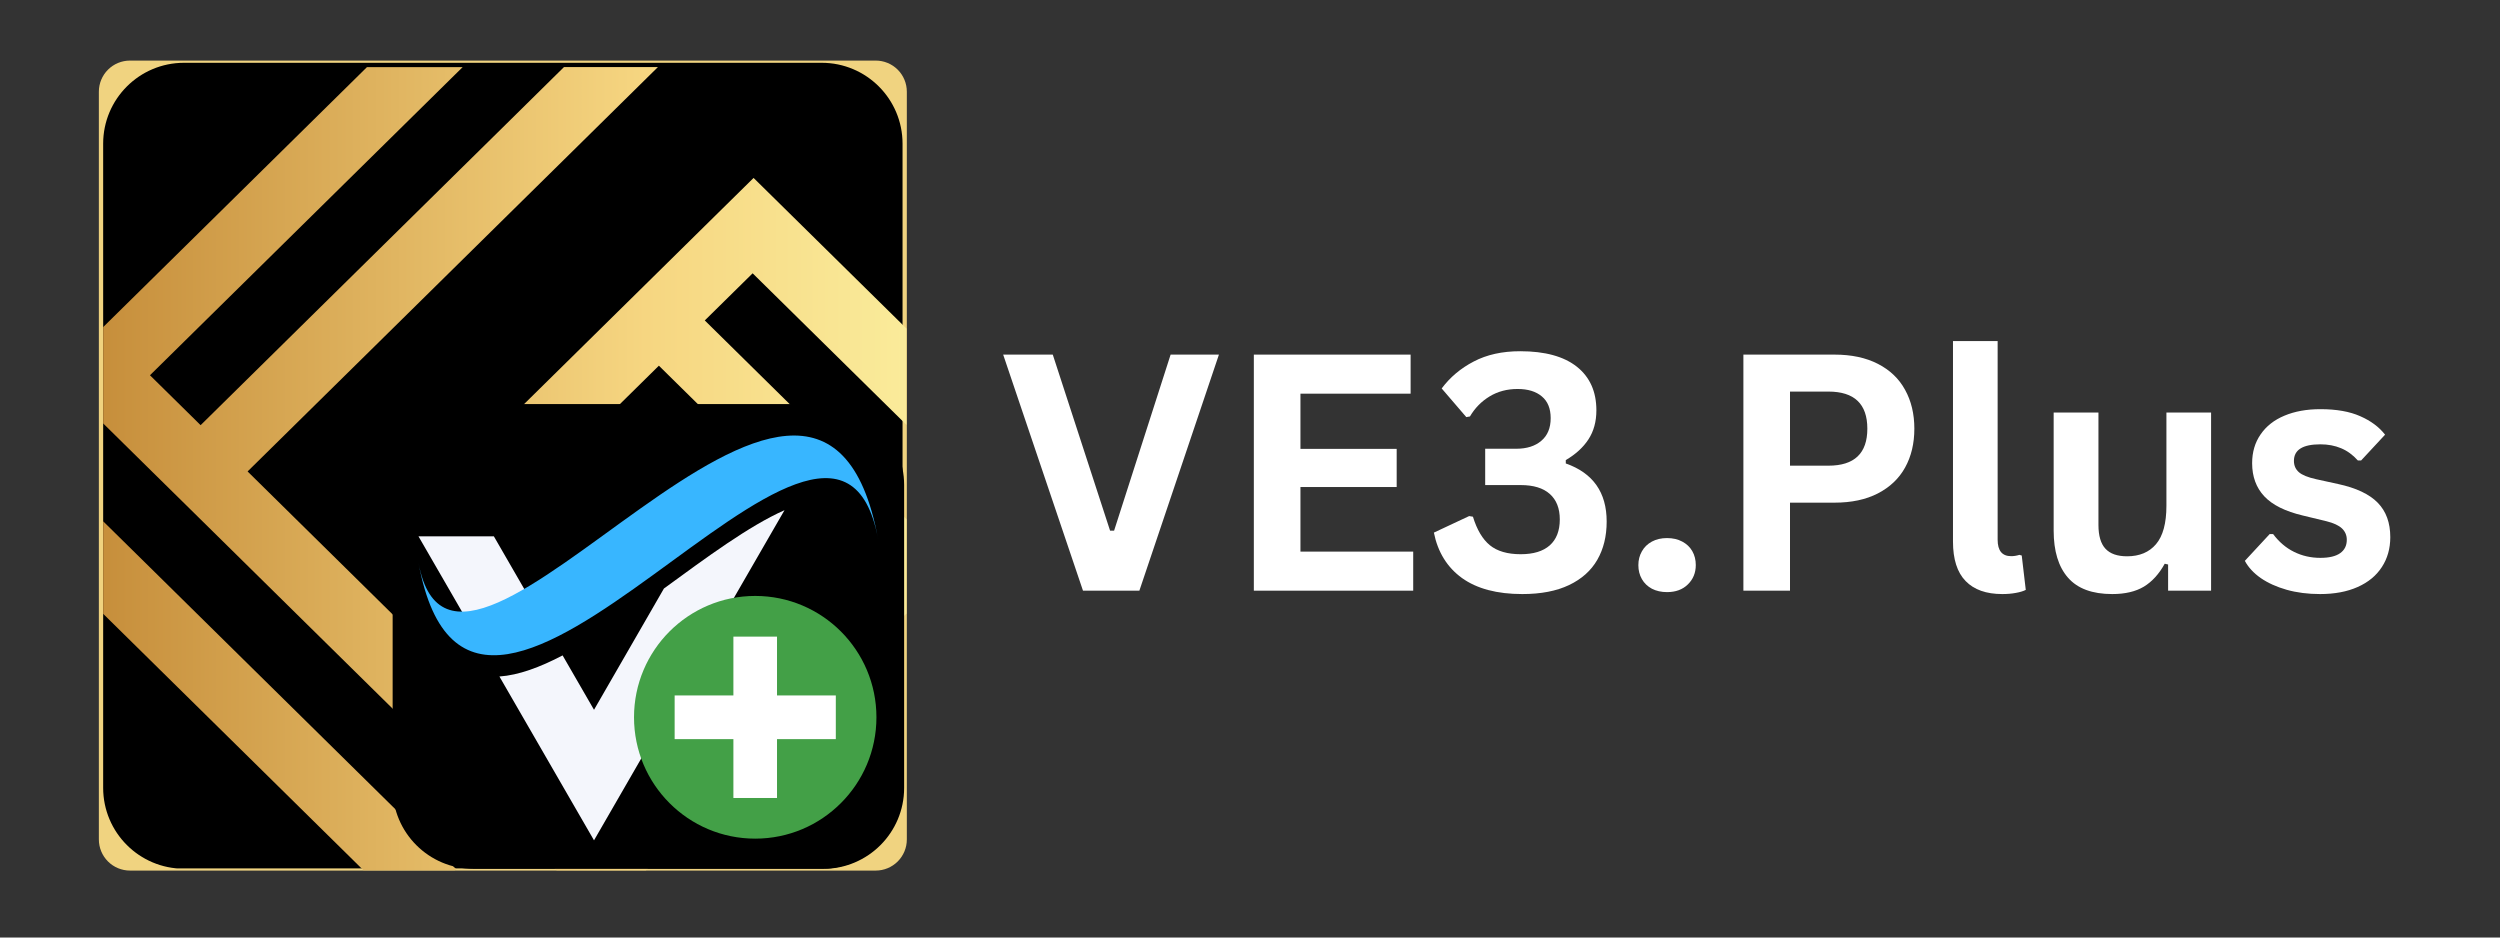 <svg xmlns="http://www.w3.org/2000/svg" xmlns:xlink="http://www.w3.org/1999/xlink" width="400" zoomAndPan="magnify" viewBox="0 0 300 112.5" height="150" preserveAspectRatio="xMidYMid meet" version="1.0"><rect x="0" y="0" width="300" height="112.5" fill="#333333" stroke="none"/><defs><g/><clipPath id="824a220fde"><path d="M 11.863 7.27 L 108.82 7.27 L 108.82 104.605 L 11.863 104.605 Z M 11.863 7.27 " clip-rule="nonzero"/></clipPath><clipPath id="0c6bdc1744"><path d="M 15.598 7.27 L 105.086 7.27 C 106.078 7.27 107.027 7.664 107.727 8.363 C 108.426 9.062 108.82 10.012 108.82 11.004 L 108.82 100.734 C 108.82 101.727 108.426 102.676 107.727 103.375 C 107.027 104.074 106.078 104.469 105.086 104.469 L 15.598 104.469 C 14.605 104.469 13.656 104.074 12.957 103.375 C 12.258 102.676 11.863 101.727 11.863 100.734 L 11.863 11.004 C 11.863 10.012 12.258 9.062 12.957 8.363 C 13.656 7.664 14.605 7.27 15.598 7.27 Z M 15.598 7.27 " clip-rule="nonzero"/></clipPath><clipPath id="5e5fbac923"><path d="M 12.379 7.535 L 108.305 7.535 L 108.305 104.586 L 12.379 104.586 Z M 12.379 7.535 " clip-rule="nonzero"/></clipPath><clipPath id="9263f94c4f"><path d="M 22.086 7.535 L 98.598 7.535 C 103.961 7.535 108.305 11.879 108.305 17.242 L 108.305 94.539 C 108.305 99.902 103.961 104.246 98.598 104.246 L 22.086 104.246 C 16.727 104.246 12.379 99.902 12.379 94.539 L 12.379 17.242 C 12.379 11.879 16.727 7.535 22.086 7.535 Z M 22.086 7.535 " clip-rule="nonzero"/></clipPath><clipPath id="0d3eb7c0c9"><path d="M 12.379 8.051 L 108.77 8.051 L 108.77 104.438 L 12.379 104.438 Z M 12.379 8.051 " clip-rule="nonzero"/></clipPath><clipPath id="f1ef4c66cc"><path d="M 108.777 62.305 L 108.449 61.984 L 103.047 56.66 L 96.965 50.664 L 84.574 38.453 L 90.316 32.797 L 102.707 45.004 L 108.777 50.984 L 108.777 39.43 L 108.574 39.227 L 96.184 27.02 L 90.43 21.352 L 84.566 27.129 L 78.824 32.789 L 73.312 38.219 L 58.047 53.262 L 63.797 58.934 L 79.066 43.883 L 91.457 56.094 L 76.191 71.137 L 60.344 86.758 L 47.949 74.547 L 42.199 68.879 L 29.711 56.574 L 45.562 40.957 L 60.828 25.91 L 66.34 20.48 L 72.082 14.82 L 77.945 9.039 L 78.949 8.051 L 67.676 8.051 L 66.445 9.262 L 60.703 14.926 L 55.191 20.355 L 39.922 35.402 L 24.074 51.02 L 17.996 45.031 L 33.844 29.414 L 49.113 14.367 L 54.621 8.938 L 55.52 8.055 L 44.035 8.055 L 43.371 8.711 L 28.102 23.758 L 12.379 39.25 L 12.379 50.809 L 18.332 56.676 L 23.973 62.23 L 36.457 74.535 L 42.211 80.203 L 54.602 92.414 L 60.684 98.406 L 66.086 103.73 L 66.797 104.434 L 77.516 104.434 L 77.895 104.062 L 93.742 88.445 L 108.777 73.629 Z M 87.672 82.457 L 71.824 98.074 L 66.422 92.75 L 82.27 77.133 L 97.539 62.086 L 102.938 67.41 Z M 54.723 104.281 L 54.566 104.434 L 43.613 104.434 L 43.008 103.836 L 30.617 91.625 L 24.863 85.957 L 12.379 73.656 L 12.379 62.555 L 18.012 68.102 L 30.496 80.406 L 36.25 86.074 L 48.641 98.285 Z M 54.723 104.281 " clip-rule="nonzero"/></clipPath><linearGradient x1="-0" gradientTransform="matrix(0.193, 0, 0, 0.193, 12.379, 8.054)" y1="250" x2="498.8" gradientUnits="userSpaceOnUse" y2="250" id="f58a539c7d"><stop stop-opacity="1" stop-color="rgb(78%, 56.099%, 23.499%)" offset="0"/><stop stop-opacity="1" stop-color="rgb(78.107%, 56.261%, 23.656%)" offset="0.008"/><stop stop-opacity="1" stop-color="rgb(78.322%, 56.584%, 23.972%)" offset="0.016"/><stop stop-opacity="1" stop-color="rgb(78.535%, 56.908%, 24.286%)" offset="0.023"/><stop stop-opacity="1" stop-color="rgb(78.751%, 57.23%, 24.602%)" offset="0.031"/><stop stop-opacity="1" stop-color="rgb(78.966%, 57.553%, 24.916%)" offset="0.039"/><stop stop-opacity="1" stop-color="rgb(79.181%, 57.877%, 25.232%)" offset="0.047"/><stop stop-opacity="1" stop-color="rgb(79.396%, 58.2%, 25.546%)" offset="0.055"/><stop stop-opacity="1" stop-color="rgb(79.611%, 58.524%, 25.862%)" offset="0.062"/><stop stop-opacity="1" stop-color="rgb(79.826%, 58.846%, 26.176%)" offset="0.07"/><stop stop-opacity="1" stop-color="rgb(80.042%, 59.169%, 26.492%)" offset="0.078"/><stop stop-opacity="1" stop-color="rgb(80.257%, 59.492%, 26.807%)" offset="0.086"/><stop stop-opacity="1" stop-color="rgb(80.472%, 59.816%, 27.122%)" offset="0.094"/><stop stop-opacity="1" stop-color="rgb(80.687%, 60.138%, 27.437%)" offset="0.102"/><stop stop-opacity="1" stop-color="rgb(80.902%, 60.461%, 27.751%)" offset="0.109"/><stop stop-opacity="1" stop-color="rgb(81.117%, 60.785%, 28.067%)" offset="0.117"/><stop stop-opacity="1" stop-color="rgb(81.332%, 61.108%, 28.381%)" offset="0.125"/><stop stop-opacity="1" stop-color="rgb(81.548%, 61.432%, 28.697%)" offset="0.133"/><stop stop-opacity="1" stop-color="rgb(81.763%, 61.754%, 29.012%)" offset="0.141"/><stop stop-opacity="1" stop-color="rgb(81.978%, 62.077%, 29.327%)" offset="0.148"/><stop stop-opacity="1" stop-color="rgb(82.191%, 62.401%, 29.642%)" offset="0.156"/><stop stop-opacity="1" stop-color="rgb(82.407%, 62.724%, 29.958%)" offset="0.164"/><stop stop-opacity="1" stop-color="rgb(82.622%, 63.048%, 30.272%)" offset="0.172"/><stop stop-opacity="1" stop-color="rgb(82.837%, 63.37%, 30.588%)" offset="0.18"/><stop stop-opacity="1" stop-color="rgb(83.052%, 63.693%, 30.902%)" offset="0.188"/><stop stop-opacity="1" stop-color="rgb(83.267%, 64.017%, 31.216%)" offset="0.195"/><stop stop-opacity="1" stop-color="rgb(83.482%, 64.34%, 31.532%)" offset="0.203"/><stop stop-opacity="1" stop-color="rgb(83.698%, 64.664%, 31.847%)" offset="0.211"/><stop stop-opacity="1" stop-color="rgb(83.913%, 64.986%, 32.162%)" offset="0.219"/><stop stop-opacity="1" stop-color="rgb(84.128%, 65.309%, 32.477%)" offset="0.227"/><stop stop-opacity="1" stop-color="rgb(84.343%, 65.633%, 32.793%)" offset="0.234"/><stop stop-opacity="1" stop-color="rgb(84.558%, 65.956%, 33.107%)" offset="0.242"/><stop stop-opacity="1" stop-color="rgb(84.773%, 66.28%, 33.423%)" offset="0.25"/><stop stop-opacity="1" stop-color="rgb(84.988%, 66.602%, 33.737%)" offset="0.258"/><stop stop-opacity="1" stop-color="rgb(85.204%, 66.925%, 34.053%)" offset="0.266"/><stop stop-opacity="1" stop-color="rgb(85.419%, 67.249%, 34.367%)" offset="0.273"/><stop stop-opacity="1" stop-color="rgb(85.632%, 67.572%, 34.683%)" offset="0.281"/><stop stop-opacity="1" stop-color="rgb(85.847%, 67.894%, 34.998%)" offset="0.289"/><stop stop-opacity="1" stop-color="rgb(86.063%, 68.217%, 35.312%)" offset="0.297"/><stop stop-opacity="1" stop-color="rgb(86.278%, 68.541%, 35.628%)" offset="0.305"/><stop stop-opacity="1" stop-color="rgb(86.493%, 68.864%, 35.942%)" offset="0.312"/><stop stop-opacity="1" stop-color="rgb(86.708%, 69.188%, 36.258%)" offset="0.32"/><stop stop-opacity="1" stop-color="rgb(86.923%, 69.51%, 36.572%)" offset="0.328"/><stop stop-opacity="1" stop-color="rgb(87.138%, 69.833%, 36.888%)" offset="0.336"/><stop stop-opacity="1" stop-color="rgb(87.354%, 70.157%, 37.202%)" offset="0.344"/><stop stop-opacity="1" stop-color="rgb(87.569%, 70.48%, 37.518%)" offset="0.352"/><stop stop-opacity="1" stop-color="rgb(87.784%, 70.804%, 37.833%)" offset="0.359"/><stop stop-opacity="1" stop-color="rgb(87.999%, 71.126%, 38.148%)" offset="0.367"/><stop stop-opacity="1" stop-color="rgb(88.214%, 71.449%, 38.463%)" offset="0.375"/><stop stop-opacity="1" stop-color="rgb(88.429%, 71.773%, 38.777%)" offset="0.383"/><stop stop-opacity="1" stop-color="rgb(88.644%, 72.096%, 39.093%)" offset="0.391"/><stop stop-opacity="1" stop-color="rgb(88.86%, 72.42%, 39.407%)" offset="0.398"/><stop stop-opacity="1" stop-color="rgb(89.075%, 72.742%, 39.723%)" offset="0.406"/><stop stop-opacity="1" stop-color="rgb(89.288%, 73.065%, 40.038%)" offset="0.414"/><stop stop-opacity="1" stop-color="rgb(89.503%, 73.389%, 40.353%)" offset="0.422"/><stop stop-opacity="1" stop-color="rgb(89.719%, 73.712%, 40.668%)" offset="0.43"/><stop stop-opacity="1" stop-color="rgb(89.934%, 74.036%, 40.984%)" offset="0.438"/><stop stop-opacity="1" stop-color="rgb(90.149%, 74.358%, 41.298%)" offset="0.445"/><stop stop-opacity="1" stop-color="rgb(90.364%, 74.681%, 41.614%)" offset="0.453"/><stop stop-opacity="1" stop-color="rgb(90.579%, 75.005%, 41.928%)" offset="0.461"/><stop stop-opacity="1" stop-color="rgb(90.794%, 75.328%, 42.244%)" offset="0.469"/><stop stop-opacity="1" stop-color="rgb(91.01%, 75.65%, 42.558%)" offset="0.477"/><stop stop-opacity="1" stop-color="rgb(91.225%, 75.974%, 42.873%)" offset="0.484"/><stop stop-opacity="1" stop-color="rgb(91.44%, 76.297%, 43.188%)" offset="0.492"/><stop stop-opacity="1" stop-color="rgb(91.655%, 76.62%, 43.503%)" offset="0.5"/><stop stop-opacity="1" stop-color="rgb(91.87%, 76.944%, 43.819%)" offset="0.508"/><stop stop-opacity="1" stop-color="rgb(92.085%, 77.266%, 44.133%)" offset="0.516"/><stop stop-opacity="1" stop-color="rgb(92.3%, 77.589%, 44.449%)" offset="0.523"/><stop stop-opacity="1" stop-color="rgb(92.516%, 77.913%, 44.763%)" offset="0.531"/><stop stop-opacity="1" stop-color="rgb(92.731%, 78.236%, 45.079%)" offset="0.539"/><stop stop-opacity="1" stop-color="rgb(92.944%, 78.56%, 45.393%)" offset="0.547"/><stop stop-opacity="1" stop-color="rgb(93.159%, 78.882%, 45.709%)" offset="0.555"/><stop stop-opacity="1" stop-color="rgb(93.375%, 79.205%, 46.024%)" offset="0.562"/><stop stop-opacity="1" stop-color="rgb(93.59%, 79.529%, 46.338%)" offset="0.57"/><stop stop-opacity="1" stop-color="rgb(93.805%, 79.852%, 46.654%)" offset="0.578"/><stop stop-opacity="1" stop-color="rgb(94.02%, 80.176%, 46.968%)" offset="0.586"/><stop stop-opacity="1" stop-color="rgb(94.235%, 80.498%, 47.284%)" offset="0.594"/><stop stop-opacity="1" stop-color="rgb(94.45%, 80.821%, 47.598%)" offset="0.602"/><stop stop-opacity="1" stop-color="rgb(94.666%, 81.145%, 47.914%)" offset="0.609"/><stop stop-opacity="1" stop-color="rgb(94.881%, 81.468%, 48.228%)" offset="0.617"/><stop stop-opacity="1" stop-color="rgb(95.096%, 81.79%, 48.544%)" offset="0.625"/><stop stop-opacity="1" stop-color="rgb(95.311%, 82.114%, 48.859%)" offset="0.633"/><stop stop-opacity="1" stop-color="rgb(95.526%, 82.437%, 49.175%)" offset="0.641"/><stop stop-opacity="1" stop-color="rgb(95.741%, 82.761%, 49.489%)" offset="0.648"/><stop stop-opacity="1" stop-color="rgb(95.956%, 83.084%, 49.805%)" offset="0.656"/><stop stop-opacity="1" stop-color="rgb(96.172%, 83.406%, 50.119%)" offset="0.664"/><stop stop-opacity="1" stop-color="rgb(96.385%, 83.73%, 50.433%)" offset="0.672"/><stop stop-opacity="1" stop-color="rgb(96.513%, 83.992%, 50.71%)" offset="0.68"/><stop stop-opacity="1" stop-color="rgb(96.552%, 84.192%, 50.946%)" offset="0.688"/><stop stop-opacity="1" stop-color="rgb(96.588%, 84.392%, 51.181%)" offset="0.695"/><stop stop-opacity="1" stop-color="rgb(96.623%, 84.59%, 51.416%)" offset="0.703"/><stop stop-opacity="1" stop-color="rgb(96.66%, 84.79%, 51.651%)" offset="0.711"/><stop stop-opacity="1" stop-color="rgb(96.696%, 84.988%, 51.886%)" offset="0.719"/><stop stop-opacity="1" stop-color="rgb(96.732%, 85.187%, 52.119%)" offset="0.727"/><stop stop-opacity="1" stop-color="rgb(96.768%, 85.387%, 52.354%)" offset="0.734"/><stop stop-opacity="1" stop-color="rgb(96.803%, 85.585%, 52.589%)" offset="0.742"/><stop stop-opacity="1" stop-color="rgb(96.84%, 85.783%, 52.824%)" offset="0.75"/><stop stop-opacity="1" stop-color="rgb(96.875%, 85.983%, 53.059%)" offset="0.758"/><stop stop-opacity="1" stop-color="rgb(96.912%, 86.182%, 53.294%)" offset="0.766"/><stop stop-opacity="1" stop-color="rgb(96.947%, 86.38%, 53.529%)" offset="0.773"/><stop stop-opacity="1" stop-color="rgb(96.983%, 86.58%, 53.764%)" offset="0.781"/><stop stop-opacity="1" stop-color="rgb(97.02%, 86.778%, 53.999%)" offset="0.789"/><stop stop-opacity="1" stop-color="rgb(97.055%, 86.977%, 54.234%)" offset="0.797"/><stop stop-opacity="1" stop-color="rgb(97.092%, 87.177%, 54.468%)" offset="0.805"/><stop stop-opacity="1" stop-color="rgb(97.127%, 87.375%, 54.703%)" offset="0.812"/><stop stop-opacity="1" stop-color="rgb(97.163%, 87.573%, 54.938%)" offset="0.82"/><stop stop-opacity="1" stop-color="rgb(97.198%, 87.773%, 55.173%)" offset="0.828"/><stop stop-opacity="1" stop-color="rgb(97.235%, 87.971%, 55.408%)" offset="0.836"/><stop stop-opacity="1" stop-color="rgb(97.27%, 88.17%, 55.643%)" offset="0.844"/><stop stop-opacity="1" stop-color="rgb(97.307%, 88.37%, 55.878%)" offset="0.852"/><stop stop-opacity="1" stop-color="rgb(97.343%, 88.568%, 56.113%)" offset="0.859"/><stop stop-opacity="1" stop-color="rgb(97.379%, 88.766%, 56.348%)" offset="0.867"/><stop stop-opacity="1" stop-color="rgb(97.415%, 88.966%, 56.583%)" offset="0.875"/><stop stop-opacity="1" stop-color="rgb(97.45%, 89.165%, 56.816%)" offset="0.883"/><stop stop-opacity="1" stop-color="rgb(97.487%, 89.363%, 57.051%)" offset="0.891"/><stop stop-opacity="1" stop-color="rgb(97.522%, 89.563%, 57.286%)" offset="0.898"/><stop stop-opacity="1" stop-color="rgb(97.559%, 89.761%, 57.521%)" offset="0.906"/><stop stop-opacity="1" stop-color="rgb(97.594%, 89.96%, 57.756%)" offset="0.914"/><stop stop-opacity="1" stop-color="rgb(97.63%, 90.16%, 57.991%)" offset="0.922"/><stop stop-opacity="1" stop-color="rgb(97.667%, 90.358%, 58.226%)" offset="0.93"/><stop stop-opacity="1" stop-color="rgb(97.702%, 90.558%, 58.461%)" offset="0.938"/><stop stop-opacity="1" stop-color="rgb(97.739%, 90.756%, 58.696%)" offset="0.945"/><stop stop-opacity="1" stop-color="rgb(97.774%, 90.955%, 58.931%)" offset="0.953"/><stop stop-opacity="1" stop-color="rgb(97.81%, 91.154%, 59.164%)" offset="0.961"/><stop stop-opacity="1" stop-color="rgb(97.845%, 91.353%, 59.399%)" offset="0.969"/><stop stop-opacity="1" stop-color="rgb(97.882%, 91.551%, 59.634%)" offset="0.977"/><stop stop-opacity="1" stop-color="rgb(97.917%, 91.751%, 59.869%)" offset="0.984"/><stop stop-opacity="1" stop-color="rgb(97.954%, 91.949%, 60.104%)" offset="0.992"/><stop stop-opacity="1" stop-color="rgb(97.986%, 92.123%, 60.31%)" offset="1"/></linearGradient><clipPath id="04f86cea0d"><path d="M 47.117 48.484 L 108.562 48.484 L 108.562 104.262 L 47.117 104.262 Z M 47.117 48.484 " clip-rule="nonzero"/></clipPath><clipPath id="2ff6dcdeb1"><path d="M 56.824 48.484 L 98.789 48.484 C 104.148 48.484 108.496 52.828 108.496 58.191 L 108.496 94.555 C 108.496 99.914 104.148 104.262 98.789 104.262 L 56.824 104.262 C 51.465 104.262 47.117 99.914 47.117 94.555 L 47.117 58.191 C 47.117 52.828 51.465 48.484 56.824 48.484 Z M 56.824 48.484 " clip-rule="nonzero"/></clipPath><clipPath id="95e8ea8a90"><path d="M 50.227 64 L 65 64 L 65 76 L 50.227 76 Z M 50.227 64 " clip-rule="nonzero"/></clipPath><clipPath id="df530bc5e6"><path d="M 50.227 52 L 105.48 52 L 105.48 79 L 50.227 79 Z M 50.227 52 " clip-rule="nonzero"/></clipPath><clipPath id="fe12147e98"><path d="M 76.062 71.512 L 105.184 71.512 L 105.184 100.633 L 76.062 100.633 Z M 76.062 71.512 " clip-rule="nonzero"/></clipPath></defs><g fill="#ffffff" fill-opacity="1"><g transform="translate(119.88, 70.881)"><g><path d="M 16.844 0 L 10.078 0 L 0.5 -28.328 L 6.453 -28.328 L 13.328 -7.203 L 13.812 -7.203 L 20.594 -28.328 L 26.391 -28.328 Z M 16.844 0 "/></g></g><g transform="translate(146.773, 70.881)"><g><path d="M 9.281 -12.438 L 9.281 -4.688 L 22.812 -4.688 L 22.812 0 L 3.688 0 L 3.688 -28.328 L 22.5 -28.328 L 22.5 -23.641 L 9.281 -23.641 L 9.281 -17.016 L 20.828 -17.016 L 20.828 -12.438 Z M 9.281 -12.438 "/></g></g><g transform="translate(171.128, 70.881)"><g><path d="M 11.547 0.406 C 8.516 0.406 6.102 -0.234 4.312 -1.516 C 2.531 -2.805 1.406 -4.625 0.938 -6.969 L 5.172 -8.953 L 5.625 -8.875 C 6.102 -7.312 6.781 -6.172 7.656 -5.453 C 8.539 -4.734 9.773 -4.375 11.359 -4.375 C 12.879 -4.375 14.039 -4.727 14.844 -5.438 C 15.645 -6.156 16.047 -7.191 16.047 -8.547 C 16.047 -9.879 15.645 -10.898 14.844 -11.609 C 14.051 -12.316 12.891 -12.672 11.359 -12.672 L 7.094 -12.672 L 7.094 -17.031 L 10.812 -17.031 C 12.082 -17.031 13.086 -17.348 13.828 -17.984 C 14.578 -18.617 14.953 -19.523 14.953 -20.703 C 14.953 -21.859 14.598 -22.727 13.891 -23.312 C 13.191 -23.906 12.223 -24.203 10.984 -24.203 C 9.723 -24.203 8.602 -23.906 7.625 -23.312 C 6.645 -22.719 5.859 -21.914 5.266 -20.906 L 4.828 -20.828 L 1.875 -24.266 C 2.875 -25.609 4.156 -26.688 5.719 -27.5 C 7.281 -28.32 9.141 -28.734 11.297 -28.734 C 14.266 -28.734 16.531 -28.113 18.094 -26.875 C 19.656 -25.633 20.438 -23.891 20.438 -21.641 C 20.438 -20.285 20.117 -19.125 19.484 -18.156 C 18.859 -17.195 17.953 -16.367 16.766 -15.672 L 16.766 -15.266 C 20.035 -14.117 21.672 -11.797 21.672 -8.297 C 21.672 -6.535 21.297 -5.004 20.547 -3.703 C 19.797 -2.398 18.664 -1.391 17.156 -0.672 C 15.645 0.047 13.773 0.406 11.547 0.406 Z M 11.547 0.406 "/></g></g><g transform="translate(194.572, 70.881)"><g><path d="M 5.469 0.172 C 4.781 0.172 4.176 0.035 3.656 -0.234 C 3.133 -0.516 2.734 -0.898 2.453 -1.391 C 2.172 -1.879 2.031 -2.438 2.031 -3.062 C 2.031 -3.676 2.172 -4.227 2.453 -4.719 C 2.734 -5.219 3.133 -5.609 3.656 -5.891 C 4.176 -6.172 4.781 -6.312 5.469 -6.312 C 6.164 -6.312 6.773 -6.172 7.297 -5.891 C 7.816 -5.617 8.219 -5.238 8.5 -4.75 C 8.781 -4.258 8.922 -3.703 8.922 -3.078 C 8.922 -2.141 8.602 -1.363 7.969 -0.75 C 7.344 -0.133 6.508 0.172 5.469 0.172 Z M 5.469 0.172 "/></g></g><g transform="translate(205.519, 70.881)"><g><path d="M 14.625 -28.328 C 16.656 -28.328 18.391 -27.957 19.828 -27.219 C 21.273 -26.477 22.363 -25.438 23.094 -24.094 C 23.832 -22.758 24.203 -21.207 24.203 -19.438 C 24.203 -17.664 23.832 -16.113 23.094 -14.781 C 22.363 -13.457 21.273 -12.422 19.828 -11.672 C 18.391 -10.93 16.656 -10.562 14.625 -10.562 L 9.281 -10.562 L 9.281 0 L 3.688 0 L 3.688 -28.328 Z M 13.891 -15 C 17.004 -15 18.562 -16.477 18.562 -19.438 C 18.562 -22.406 17.004 -23.891 13.891 -23.891 L 9.281 -23.891 L 9.281 -15 Z M 13.891 -15 "/></g></g><g transform="translate(231.405, 70.881)"><g><path d="M 8.875 0.406 C 6.945 0.406 5.477 -0.113 4.469 -1.156 C 3.457 -2.195 2.953 -3.773 2.953 -5.891 L 2.953 -29.953 L 8.312 -29.953 L 8.312 -6.109 C 8.312 -4.797 8.852 -4.141 9.938 -4.141 C 10.25 -4.141 10.578 -4.191 10.922 -4.297 L 11.203 -4.219 L 11.688 -0.094 C 11.383 0.062 10.988 0.18 10.5 0.266 C 10.008 0.359 9.469 0.406 8.875 0.406 Z M 8.875 0.406 "/></g></g><g transform="translate(243.689, 70.881)"><g><path d="M 9.781 0.406 C 7.383 0.406 5.613 -0.25 4.469 -1.562 C 3.32 -2.875 2.75 -4.754 2.75 -7.203 L 2.75 -21.375 L 8.125 -21.375 L 8.125 -7.891 C 8.125 -6.586 8.406 -5.633 8.969 -5.031 C 9.531 -4.426 10.395 -4.125 11.562 -4.125 C 13.051 -4.125 14.207 -4.609 15.031 -5.578 C 15.863 -6.555 16.281 -8.094 16.281 -10.188 L 16.281 -21.375 L 21.641 -21.375 L 21.641 0 L 16.484 0 L 16.484 -3.141 L 16.078 -3.234 C 15.398 -2.004 14.566 -1.086 13.578 -0.484 C 12.586 0.109 11.32 0.406 9.781 0.406 Z M 9.781 0.406 "/></g></g><g transform="translate(268.412, 70.881)"><g><path d="M 10 0.406 C 8.539 0.406 7.203 0.234 5.984 -0.109 C 4.773 -0.453 3.738 -0.922 2.875 -1.516 C 2.02 -2.117 1.383 -2.805 0.969 -3.578 L 3.953 -6.797 L 4.359 -6.797 C 5.066 -5.848 5.906 -5.133 6.875 -4.656 C 7.844 -4.176 8.895 -3.938 10.031 -3.938 C 11.082 -3.938 11.875 -4.125 12.406 -4.5 C 12.938 -4.875 13.203 -5.41 13.203 -6.109 C 13.203 -6.648 13.008 -7.102 12.625 -7.469 C 12.238 -7.832 11.625 -8.117 10.781 -8.328 L 7.938 -9.016 C 5.82 -9.516 4.273 -10.285 3.297 -11.328 C 2.328 -12.367 1.844 -13.691 1.844 -15.297 C 1.844 -16.617 2.18 -17.77 2.859 -18.75 C 3.535 -19.738 4.488 -20.488 5.719 -21 C 6.957 -21.52 8.395 -21.781 10.031 -21.781 C 11.957 -21.781 13.551 -21.5 14.812 -20.938 C 16.082 -20.383 17.078 -19.645 17.797 -18.719 L 14.922 -15.625 L 14.531 -15.625 C 13.938 -16.289 13.266 -16.781 12.516 -17.094 C 11.773 -17.406 10.945 -17.562 10.031 -17.562 C 7.914 -17.562 6.859 -16.898 6.859 -15.578 C 6.859 -15.023 7.055 -14.57 7.453 -14.219 C 7.848 -13.875 8.539 -13.594 9.531 -13.375 L 12.172 -12.797 C 14.336 -12.328 15.922 -11.578 16.922 -10.547 C 17.922 -9.523 18.422 -8.148 18.422 -6.422 C 18.422 -5.055 18.082 -3.859 17.406 -2.828 C 16.738 -1.797 15.77 -1 14.5 -0.438 C 13.238 0.125 11.738 0.406 10 0.406 Z M 10 0.406 "/></g></g></g><g clip-path="url(#824a220fde)"><g clip-path="url(#0c6bdc1744)"><path fill="#f0d380" d="M 11.863 7.27 L 108.82 7.27 L 108.82 104.605 L 11.863 104.605 Z M 11.863 7.27 " fill-opacity="1" fill-rule="nonzero"/></g></g><g clip-path="url(#5e5fbac923)"><g clip-path="url(#9263f94c4f)"><path fill="#000000" d="M 12.379 7.535 L 108.305 7.535 L 108.305 104.211 L 12.379 104.211 Z M 12.379 7.535 " fill-opacity="1" fill-rule="nonzero"/></g></g><g clip-path="url(#0d3eb7c0c9)"><g clip-path="url(#f1ef4c66cc)"><path fill="url(#f58a539c7d)" d="M 12.379 8.051 L 12.379 104.434 L 108.77 104.434 L 108.77 8.051 Z M 12.379 8.051 " fill-rule="nonzero"/></g></g><g clip-path="url(#04f86cea0d)"><g clip-path="url(#2ff6dcdeb1)"><path fill="#000000" d="M 47.117 48.484 L 108.562 48.484 L 108.562 104.262 L 47.117 104.262 Z M 47.117 48.484 " fill-opacity="1" fill-rule="nonzero"/></g></g><path fill="#f4f6fc" d="M 79.672 70.621 L 71.281 85.176 L 67.512 78.648 C 64.801 80.07 62.234 81.023 59.93 81.18 L 71.281 100.84 L 94.141 61.223 C 89.863 63.121 84.812 66.875 79.672 70.621 " fill-opacity="1" fill-rule="nonzero"/><g clip-path="url(#95e8ea8a90)"><path fill="#f4f6fc" d="M 64.012 72.586 L 59.266 64.363 L 50.219 64.363 L 56.84 75.828 C 58.914 75.43 61.352 74.227 64.012 72.586 " fill-opacity="1" fill-rule="nonzero"/></g><g clip-path="url(#df530bc5e6)"><path fill="#38b6ff" d="M 50.219 67.527 C 56.941 104.207 100.07 35.773 105.379 64.73 C 98.246 25.801 54.855 92.816 50.219 67.527 " fill-opacity="1" fill-rule="nonzero"/></g><g clip-path="url(#fe12147e98)"><path fill="#43a047" d="M 105.172 86.074 C 105.172 82.055 103.543 78.414 100.91 75.777 C 98.277 73.145 94.641 71.512 90.625 71.512 C 86.609 71.512 82.973 73.145 80.34 75.777 C 77.711 78.414 76.082 82.055 76.082 86.074 C 76.082 90.098 77.711 93.738 80.34 96.371 C 82.973 99.008 86.609 100.637 90.625 100.637 C 94.641 100.637 98.277 99.008 100.91 96.371 C 103.543 93.738 105.172 90.098 105.172 86.074 " fill-opacity="1" fill-rule="evenodd"/></g><path fill="#ffffff" d="M 88.414 95.758 L 93.242 95.758 L 93.242 88.695 L 100.297 88.695 L 100.297 83.453 L 93.242 83.453 L 93.242 76.395 L 88.008 76.395 L 88.008 83.453 L 80.957 83.453 L 80.957 88.695 L 88.008 88.695 L 88.008 95.758 L 88.414 95.758 " fill-opacity="1" fill-rule="evenodd"/></svg>